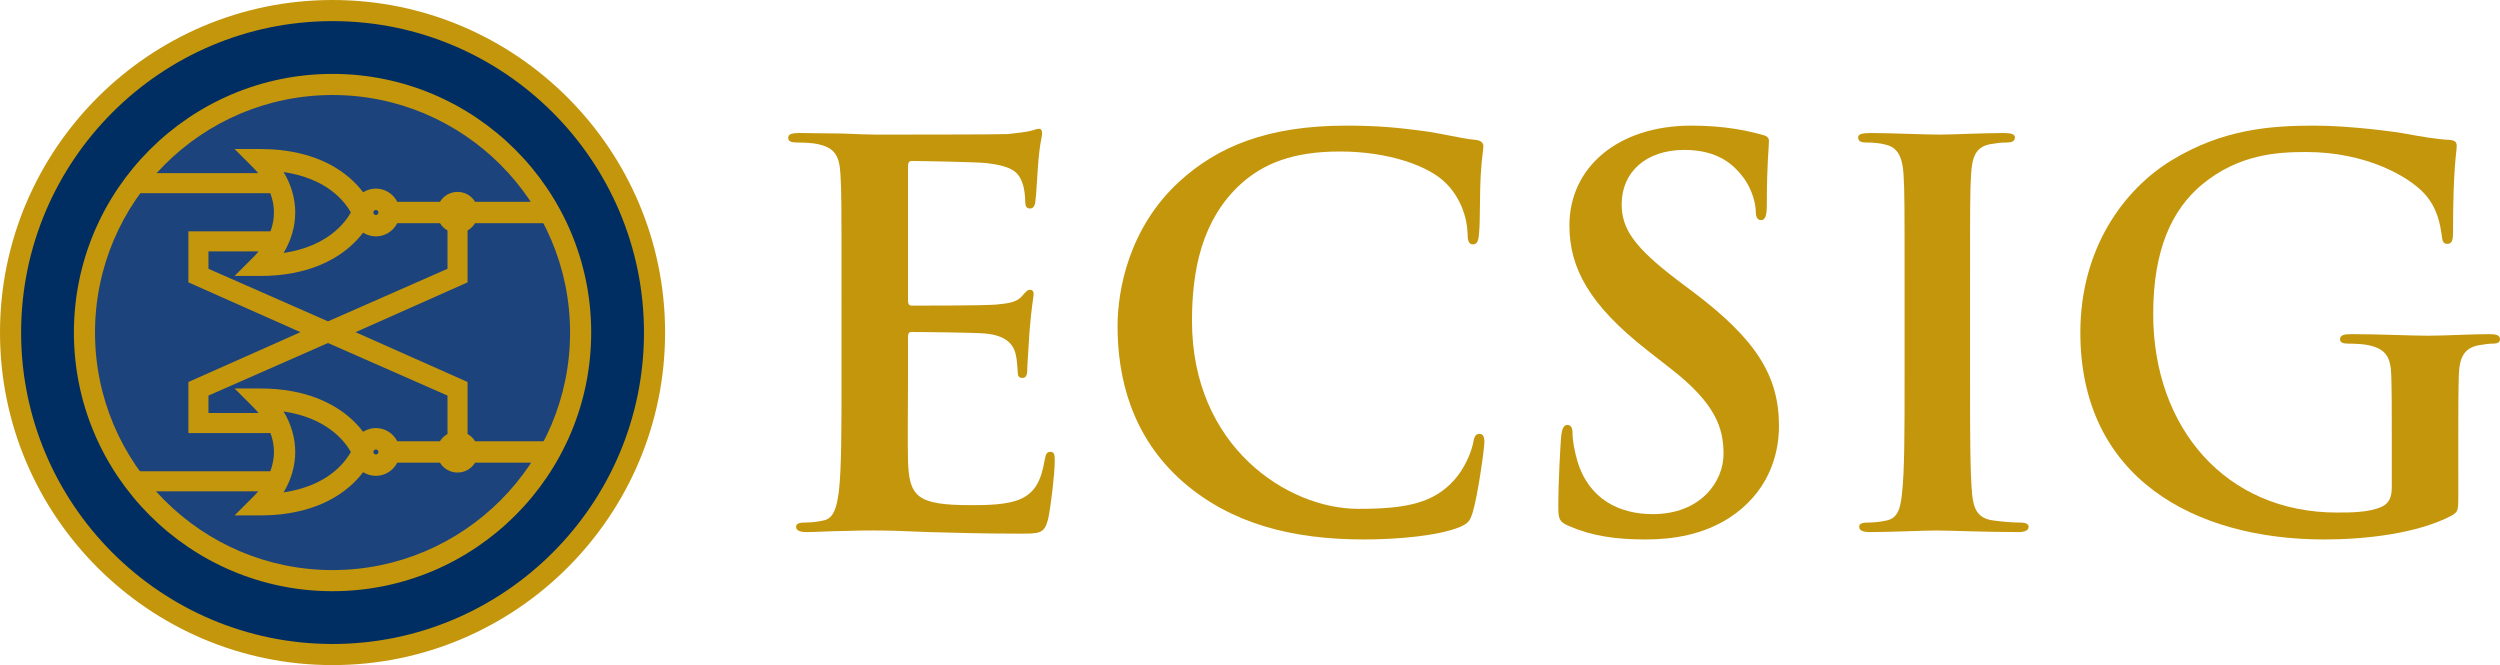 <?xml version="1.0" encoding="utf-8"?>
<!-- Generator: Adobe Illustrator 16.1.0, SVG Export Plug-In . SVG Version: 6.00 Build 0)  -->
<!DOCTYPE svg PUBLIC "-//W3C//DTD SVG 1.0//EN" "http://www.w3.org/TR/2001/REC-SVG-20010904/DTD/svg10.dtd">
<svg version="1.0" xmlns="http://www.w3.org/2000/svg" xmlns:xlink="http://www.w3.org/1999/xlink" x="0px" y="0px"
	 width="1705.024px" height="453.6px" viewBox="0 0 1705.024 453.6" enable-background="new 0 0 1705.024 453.6"
	 xml:space="preserve">
<g id="Layer_3_copy_3">
	<g>
		<path fill="#1D437D" stroke="#C4960C" stroke-width="3.6" stroke-miterlimit="10" d="M226.799,57.599
			c-93.297,0-169.2,75.903-169.2,169.2C57.6,320.097,133.502,396,226.799,396C320.097,396,396,320.097,396,226.799
			C396,133.502,320.097,57.599,226.799,57.599z"/>
		<path fill="#C4960C" d="M313.845,153.735c3.373-0.686,6.05-3.261,6.903-6.569h53.747v-4.5h-53.747
			c-1.001-3.88-4.513-6.75-8.705-6.75s-7.704,2.87-8.705,6.75H267.39c-1.046-5.128-5.591-9-11.023-9
			c-4.001,0-7.511,2.105-9.506,5.261c-2.153-3.614-5.805-8.654-11.616-13.708c-17.63-15.334-41.088-18.553-57.662-18.553h-5.432
			l3.841,3.841c4.039,4.039,7.304,8.266,9.806,12.606H92.322l-1.982,3.6h97.337c5.581,11.804,5.632,24.297,0.144,36.111h-54.286
			v26.474l83.779,37.252l-83.779,37.252v26.521h54.286c5.488,11.815,5.437,24.308-0.144,36.111H88.541l3.6,3.6h93.658
			c-2.502,4.341-5.767,8.567-9.806,12.606l-3.841,3.842h5.432c16.574,0,40.032-3.219,57.662-18.553
			c5.812-5.055,9.463-10.094,11.616-13.709c1.995,3.156,5.505,5.262,9.506,5.262c5.433,0,9.978-3.871,11.023-9h35.948
			c1.001,3.88,4.513,6.75,8.705,6.75s7.704-2.87,8.705-6.75h55.008v-4.5h-55.008c-0.854-3.309-3.53-5.884-6.903-6.569v-35.61
			l-83.778-37.252l83.778-37.252V153.735z M249.634,144.573c0.18-3.562,3.126-6.407,6.732-6.407c3.722,0,6.75,3.028,6.75,6.75
			c0,3.723-3.028,6.75-6.75,6.75c-3.604,0-6.549-2.841-6.732-6.399V144.573z M182.845,111.279
			c15.153,0.658,34.447,4.412,49.238,17.154c8.173,7.04,11.811,14.169,12.843,16.477c-2.235,4.918-16.494,31.716-62.084,33.646
			C200.785,157.681,200.786,132.156,182.845,111.279z M232.083,324.713c-14.791,12.742-34.085,16.496-49.238,17.154
			c17.941-20.877,17.94-46.402-0.003-67.277c45.59,1.931,59.849,28.729,62.084,33.646
			C243.893,310.544,240.255,317.672,232.083,324.713z M256.367,314.981c-3.606,0-6.553-2.846-6.732-6.408v-0.692
			c0.184-3.56,3.129-6.399,6.732-6.399c3.722,0,6.75,3.027,6.75,6.75C263.117,311.953,260.088,314.981,256.367,314.981z
			 M310.246,266.495v32.917c-3.375,0.684-6.054,3.26-6.907,6.569H267.39c-1.046-5.129-5.591-9-11.023-9
			c-4.011,0-7.527,2.115-9.52,5.283c-2.171-3.614-5.851-8.666-11.692-13.733c-9.758-8.462-27.667-18.55-57.572-18.55h-5.432
			l3.841,3.841c4.13,4.13,7.445,8.456,9.968,12.9h-48.825v-20.228l86.555-38.069L310.246,266.495z M223.69,224.672l-86.555-38.068
			v-20.181h48.825c-2.523,4.444-5.838,8.771-9.969,12.901l-3.841,3.841h5.432c29.906,0,47.814-10.088,57.572-18.55
			c5.842-5.067,9.521-10.119,11.692-13.733c1.992,3.167,5.509,5.283,9.52,5.283c5.433,0,9.978-3.871,11.023-9h35.948
			c0.854,3.311,3.532,5.886,6.907,6.57v32.868L223.69,224.672z"/>
		<path fill="#C4960C" d="M159.984,351.521l12.444-12.445c1.308-1.308,2.534-2.644,3.676-4.003H90.053l-13.68-13.68h107.982
			c3.281-8.568,3.321-17.46,0.117-26.031h-55.977v-34.835l76.414-33.978l-76.414-33.978v-34.788h55.977
			c3.204-8.571,3.164-17.463-0.117-26.031H81.812l7.532-13.68h86.76c-1.142-1.359-2.368-2.694-3.676-4.002l-12.446-12.445h17.601
			c17.434,0,42.164,3.434,60.97,19.79c3.875,3.369,6.867,6.752,9.119,9.726c2.558-1.623,5.554-2.516,8.695-2.516
			c6.254,0,11.852,3.607,14.564,9h29.119c2.495-4.109,6.996-6.75,11.993-6.75s9.498,2.641,11.993,6.75h55.499v14.58h-55.51
			c-1.261,2.063-3.038,3.777-5.141,4.962v35.404l-76.414,33.978l76.414,33.978v35.453c2.103,1.184,3.88,2.898,5.141,4.961h56.771
			v14.58h-56.76c-2.495,4.109-6.996,6.75-11.993,6.75s-9.498-2.641-11.993-6.75h-29.119c-2.713,5.394-8.311,9-14.564,9
			c-3.142,0-6.138-0.893-8.695-2.516c-2.252,2.973-5.244,6.355-9.119,9.726c-18.806,16.356-43.536,19.79-60.97,19.79H159.984z
			 M193.416,280.626c10.568,17.663,10.575,37.517,0.015,55.183c11.563-1.718,24.794-5.81,35.361-14.914
			c5.667-4.882,8.902-9.774,10.49-12.649C235.54,301.502,223.484,285.043,193.416,280.626z M254.674,308.405
			c0.087,0.868,0.814,1.536,1.692,1.536c0.943,0,1.71-0.767,1.71-1.71s-0.767-1.71-1.71-1.71c-0.877,0-1.604,0.666-1.692,1.531
			V308.405z M300.061,300.941c1.261-2.064,3.04-3.779,5.145-4.964v-26.193l-81.515-35.853l-81.515,35.853v11.898h34.172
			c-1.211-1.462-2.519-2.896-3.919-4.297l-12.446-12.444h17.601c31.459,0,50.468,10.758,60.874,19.782
			c3.897,3.381,6.91,6.774,9.179,9.754c2.564-1.636,5.574-2.536,8.731-2.536c6.254,0,11.852,3.606,14.564,9H300.061z
			 M223.69,219.167l81.515-35.852v-26.146c-2.104-1.185-3.883-2.899-5.145-4.964h-29.13c-2.713,5.394-8.311,9-14.564,9
			c-3.157,0-6.166-0.9-8.731-2.537c-2.269,2.981-5.281,6.374-9.178,9.755c-10.407,9.024-29.416,19.782-60.875,19.782h-17.601
			l12.447-12.444c1.401-1.401,2.708-2.835,3.919-4.298h-34.172v11.852L223.69,219.167z M193.432,117.337
			c10.559,17.666,10.553,37.52-0.016,55.183c30.068-4.417,42.124-20.876,45.867-27.619c-1.588-2.875-4.823-7.769-10.489-12.649
			C218.225,123.147,204.995,119.055,193.432,117.337z M254.674,145.093c0.089,0.866,0.815,1.532,1.692,1.532
			c0.943,0,1.71-0.767,1.71-1.71c0-0.942-0.767-1.71-1.71-1.71c-0.878,0-1.605,0.668-1.692,1.536V145.093z"/>
		<g>
			<path fill="#002D62" d="M226.799,7.2c-121.088,0-219.6,98.512-219.6,219.6c0,121.089,98.512,219.602,219.6,219.602
				c121.089,0,219.602-98.513,219.602-219.602C446.401,105.711,347.888,7.2,226.799,7.2z M226.799,396
				c-93.297,0-169.2-75.903-169.2-169.201c0-93.297,75.903-169.2,169.2-169.2c93.298,0,169.201,75.903,169.201,169.2
				C396,320.097,320.097,396,226.799,396z"/>
			<path fill="#C4960C" d="M226.799,453.601C101.742,453.601,0,351.858,0,226.799C0,101.742,101.742,0,226.799,0
				c125.059,0,226.802,101.742,226.802,226.8C453.601,351.858,351.858,453.601,226.799,453.601z M226.799,14.4
				C109.682,14.4,14.4,109.681,14.4,226.799s95.282,212.401,212.399,212.401c117.118,0,212.401-95.283,212.401-212.401
				S343.917,14.4,226.799,14.4z M226.799,403.201c-97.267,0-176.4-79.134-176.4-176.401s79.133-176.4,176.4-176.4
				c97.268,0,176.401,79.133,176.401,176.4S324.067,403.201,226.799,403.201z M226.799,64.799c-89.327,0-162,72.673-162,162
				c0,89.328,72.672,162.001,162,162.001c89.328,0,162.001-72.673,162.001-162.001C388.8,137.472,316.127,64.799,226.799,64.799z"/>
		</g>
		<g>
			<path fill="#C4960C" d="M573.917,195.121c0-54.721,0-64.801-0.72-76.32c-0.721-12.24-3.601-18-15.481-20.521
				c-2.879-0.72-9-1.08-14.039-1.08c-3.961,0-6.121-0.72-6.121-3.239c0-2.521,2.521-3.24,7.92-3.24c9.721,0,20.16,0.36,29.161,0.36
				c9.36,0.359,17.641,0.72,22.681,0.72c11.52,0,83.16,0,90-0.36c6.84-0.72,12.6-1.439,15.479-2.16
				c1.801-0.359,3.96-1.439,5.761-1.439c1.8,0,2.159,1.439,2.159,3.24c0,2.52-1.8,6.84-2.88,23.399
				c-0.359,3.601-1.08,19.44-1.8,23.76c-0.359,1.801-1.08,3.96-3.6,3.96c-2.521,0-3.24-1.8-3.24-5.039
				c0-2.521-0.36-8.641-2.16-12.961c-2.52-6.479-6.12-10.8-24.12-12.96c-6.12-0.72-43.92-1.439-51.12-1.439
				c-1.8,0-2.52,1.08-2.52,3.6v91.08c0,2.521,0.359,3.96,2.52,3.96c7.92,0,49.32,0,57.601-0.72c8.64-0.72,14.04-1.8,17.28-5.4
				c2.52-2.88,3.96-4.68,5.76-4.68c1.439,0,2.52,0.72,2.52,2.88s-1.439,7.92-2.88,26.28c-0.36,7.2-1.439,21.6-1.439,24.12
				c0,2.88,0,6.84-3.24,6.84c-2.521,0-3.24-1.439-3.24-3.239c-0.36-3.601-0.36-8.28-1.44-12.961c-1.8-7.199-6.84-12.6-20.159-14.04
				c-6.841-0.72-42.48-1.08-51.12-1.08c-1.801,0-2.16,1.44-2.16,3.601v28.44c0,12.24-0.36,45.359,0,55.8
				c0.72,24.84,6.479,30.24,43.2,30.24c9.359,0,24.479,0,33.84-4.32c9.36-4.319,13.68-11.88,16.2-26.64
				c0.72-3.961,1.439-5.4,3.96-5.4c2.88,0,2.88,2.88,2.88,6.48c0,8.279-2.88,32.76-4.68,39.959
				c-2.521,9.361-5.761,9.361-19.44,9.361c-27,0-46.8-0.721-62.28-1.08c-15.479-0.721-26.64-1.08-37.439-1.08
				c-3.961,0-11.881,0-20.521,0.359c-8.281,0-17.641,0.721-24.84,0.721c-4.682,0-7.201-1.08-7.201-3.601c0-1.8,1.441-2.88,5.76-2.88
				c5.4,0,9.721-0.721,12.961-1.439c7.2-1.44,9-9.361,10.44-19.801c1.8-15.12,1.8-43.561,1.8-76.68V195.121z"/>
			<path fill="#C4960C" d="M806.833,328.68c-35.28-30.959-44.641-71.279-44.641-106.2c0-24.479,7.561-66.96,42.12-98.64
				c25.92-23.76,60.121-38.16,113.761-38.16c22.318,0,35.639,1.439,52.199,3.6c13.68,1.801,25.199,5.04,36,6.12
				c3.961,0.36,5.4,2.16,5.4,4.32c0,2.88-1.08,7.2-1.801,19.8c-0.719,11.88-0.359,31.68-1.08,38.88c-0.359,5.4-1.08,8.28-4.32,8.28
				c-2.879,0-3.6-2.88-3.6-7.92c-0.359-11.16-5.039-23.76-14.039-33.12c-11.881-12.6-39.961-22.32-73.08-22.32
				c-31.32,0-51.84,7.92-67.681,22.32c-26.279,24.12-33.119,58.32-33.119,93.24c0,85.681,65.16,128.16,113.4,128.16
				c32.039,0,51.48-3.6,65.881-20.159c6.119-6.841,10.799-17.281,12.238-23.761c1.08-5.76,1.801-7.2,4.682-7.2
				c2.52,0,3.238,2.521,3.238,5.4c0,4.32-4.318,35.641-7.92,47.88c-1.799,6.12-3.238,7.92-9.359,10.44
				c-14.4,5.76-41.76,8.279-64.801,8.279C880.993,367.92,839.592,357.121,806.833,328.68z"/>
			<path fill="#C4960C" d="M1069.628,358.561c-5.76-2.521-6.84-4.32-6.84-12.24c0-19.801,1.439-41.4,1.801-47.16
				c0.359-5.4,1.439-9.359,4.32-9.359c3.238,0,3.6,3.239,3.6,6.119c0,4.68,1.439,12.24,3.24,18.36
				c7.92,26.64,29.16,36.36,51.479,36.36c32.4,0,48.24-21.961,48.24-41.041c0-17.64-5.398-34.199-35.279-57.6l-16.561-12.96
				c-39.6-30.96-53.279-56.16-53.279-85.32c0-39.6,33.119-68.04,83.16-68.04c23.4,0,38.52,3.6,47.879,6.12
				c3.24,0.72,5.041,1.8,5.041,4.319c0,4.681-1.439,15.12-1.439,43.2c0,7.92-1.08,10.801-3.961,10.801c-2.52,0-3.6-2.16-3.6-6.48
				c0-3.24-1.801-14.4-9.359-23.76c-5.4-6.84-15.842-17.641-39.24-17.641c-26.641,0-42.84,15.48-42.84,37.08
				c0,16.561,8.279,29.16,38.158,51.841l10.08,7.56c43.561,32.76,59.041,57.601,59.041,91.8c0,20.881-7.92,45.721-33.84,62.641
				c-18,11.52-38.16,14.76-57.24,14.76C1101.308,367.92,1085.108,365.401,1069.628,358.561z"/>
			<path fill="#C4960C" d="M1298.942,195.121c0-54.721,0-64.801-0.719-76.32c-0.721-12.24-4.32-18.36-12.24-20.16
				c-3.961-1.08-8.641-1.44-12.961-1.44c-3.6,0-5.76-0.72-5.76-3.6c0-2.16,2.881-2.88,8.641-2.88c13.68,0,36.359,1.08,46.799,1.08
				c9,0,30.24-1.08,43.92-1.08c4.682,0,7.561,0.72,7.561,2.88c0,2.88-2.16,3.6-5.76,3.6s-6.48,0.36-10.801,1.08
				c-9.719,1.801-12.6,7.92-13.318,20.521c-0.721,11.52-0.721,21.6-0.721,76.32v63.36c0,34.92,0,63.359,1.439,78.84
				c1.08,9.72,3.6,16.2,14.4,17.641c5.041,0.719,12.961,1.439,18.359,1.439c3.961,0,5.762,1.08,5.762,2.88
				c0,2.521-2.881,3.601-6.842,3.601c-23.76,0-46.439-1.08-56.16-1.08c-8.279,0-30.959,1.08-45.359,1.08
				c-4.68,0-7.199-1.08-7.199-3.601c0-1.8,1.439-2.88,5.76-2.88c5.4,0,9.721-0.721,12.959-1.439c7.201-1.44,9.361-7.561,10.441-18
				c1.799-15.121,1.799-43.561,1.799-78.48V195.121z"/>
			<path fill="#C4960C" d="M1676.585,338.76c0,9.721-0.361,10.44-4.68,12.961c-23.4,12.24-58.682,16.199-86.762,16.199
				c-88.199,0-166.32-41.76-166.32-141.12c0-57.6,29.881-97.92,62.641-117.72c34.561-20.881,66.6-23.4,96.84-23.4
				c24.84,0,56.521,4.32,63.721,5.76c7.561,1.44,20.16,3.601,28.439,3.96c4.32,0.36,5.041,1.8,5.041,4.32
				c0,3.96-2.52,14.04-2.52,59.04c0,5.76-1.08,7.56-3.961,7.56c-2.52,0-3.24-1.8-3.6-4.68c-1.08-8.28-2.881-19.8-12.24-29.88
				c-10.801-11.521-39.6-28.08-80.281-28.08c-19.799,0-46.08,1.44-71.279,22.32c-20.16,16.92-33.119,43.92-33.119,88.2
				c0,77.399,49.318,135.36,125.279,135.36c9.359,0,21.961,0,30.6-3.961c5.4-2.52,6.84-7.199,6.84-13.319v-33.84
				c0-18.001,0-31.681-0.359-42.48c-0.359-12.24-3.6-18-15.48-20.52c-2.879-0.721-9-1.08-14.039-1.08c-3.24,0-5.4-0.721-5.4-2.881
				c0-2.879,2.52-3.6,7.561-3.6c18.719,0,41.398,1.08,52.199,1.08c11.16,0,30.24-1.08,42.121-1.08c4.68,0,7.199,0.721,7.199,3.6
				c0,2.16-2.16,2.881-4.68,2.881c-2.881,0-5.4,0.359-9.721,1.08c-9.719,1.8-13.32,7.92-13.68,20.52
				c-0.359,10.8-0.359,25.2-0.359,43.2V338.76z"/>
		</g>
	</g>
</g>
<g id="Layer_7" display="none">
	<path display="inline" d="M939.559,153.736c3.373-0.685,6.05-3.26,6.903-6.569h53.747v-4.5h-53.747
		c-1.001-3.88-4.513-6.75-8.705-6.75s-7.704,2.87-8.705,6.75h-35.948c-1.046-5.128-5.591-9-11.023-9
		c-4.001,0-7.511,2.105-9.506,5.261c-2.153-3.614-5.805-8.654-11.616-13.708c-17.63-15.333-41.088-18.552-57.662-18.552h-5.432
		l3.841,3.841c4.039,4.039,7.304,8.266,9.806,12.606h-93.476l-1.982,3.6h97.337c5.581,11.804,5.632,24.296,0.144,36.111h-54.286
		v26.473l83.779,37.252l-83.779,37.252v26.521h54.286c5.488,11.815,5.437,24.308-0.144,36.111h-99.137l3.6,3.6h93.658
		c-2.502,4.341-5.767,8.567-9.806,12.606l-3.841,3.842h5.432c16.574,0,40.032-3.219,57.662-18.553
		c5.812-5.055,9.463-10.094,11.616-13.709c1.995,3.156,5.505,5.262,9.506,5.262c5.433,0,9.978-3.871,11.023-9h35.948
		c1.001,3.88,4.513,6.75,8.705,6.75s7.704-2.87,8.705-6.75h55.008v-4.5h-55.008c-0.854-3.309-3.53-5.884-6.903-6.569v-35.61
		L855.78,226.55l83.778-37.252V153.736z M875.348,144.574c0.18-3.562,3.126-6.407,6.732-6.407c3.722,0,6.75,3.028,6.75,6.75
		s-3.028,6.75-6.75,6.75c-3.604,0-6.549-2.841-6.732-6.4V144.574z M808.558,111.28c15.153,0.658,34.447,4.412,49.238,17.154
		c8.173,7.041,11.811,14.169,12.843,16.477c-2.235,4.918-16.494,31.716-62.084,33.646
		C826.499,157.682,826.499,132.157,808.558,111.28z M857.796,324.714c-14.791,12.742-34.085,16.496-49.238,17.154
		c17.941-20.877,17.94-46.402-0.003-67.277c45.59,1.931,59.849,28.729,62.084,33.646
		C869.606,310.545,865.969,317.673,857.796,324.714z M882.08,314.982c-3.606,0-6.553-2.846-6.732-6.408v-0.692
		c0.184-3.56,3.129-6.399,6.732-6.399c3.722,0,6.75,3.027,6.75,6.75C888.83,311.954,885.802,314.982,882.08,314.982z
		 M935.959,266.496v32.917c-3.375,0.684-6.054,3.26-6.907,6.569h-35.948c-1.046-5.129-5.591-9-11.023-9
		c-4.011,0-7.527,2.115-9.52,5.283c-2.171-3.614-5.851-8.666-11.692-13.733c-9.758-8.462-27.667-18.55-57.572-18.55h-5.432
		l3.841,3.841c4.13,4.13,7.445,8.456,9.968,12.9h-48.825v-20.228l86.555-38.069L935.959,266.496z M849.404,224.674l-86.555-38.069
		v-20.18h48.825c-2.523,4.444-5.838,8.771-9.969,12.901l-3.841,3.841h5.432c29.906,0,47.814-10.088,57.572-18.55
		c5.842-5.067,9.521-10.119,11.692-13.733c1.992,3.167,5.509,5.284,9.52,5.284c5.433,0,9.978-3.872,11.023-9h35.948
		c0.854,3.31,3.532,5.885,6.907,6.57v32.868L849.404,224.674z"/>
	<path display="inline" d="M939.559,153.736c3.373-0.685,6.05-3.26,6.903-6.569h53.747v-4.5h-53.747
		c-1.001-3.88-4.513-6.75-8.705-6.75s-7.704,2.87-8.705,6.75h-35.948c-1.046-5.128-5.591-9-11.023-9
		c-4.001,0-7.511,2.105-9.506,5.261c-2.153-3.614-5.805-8.654-11.616-13.708c-17.63-15.333-41.088-18.552-57.662-18.552h-5.432
		l3.841,3.841c4.039,4.039,7.304,8.266,9.806,12.606h-93.476l-1.982,3.6h97.337c5.581,11.804,5.632,24.296,0.144,36.111h-54.286
		v26.473l83.779,37.252l-83.779,37.252v26.521h54.286c5.488,11.815,5.437,24.308-0.144,36.111h-99.137l3.6,3.6h93.658
		c-2.502,4.341-5.767,8.567-9.806,12.606l-3.841,3.842h5.432c16.574,0,40.032-3.219,57.662-18.553
		c5.812-5.055,9.463-10.094,11.616-13.709c1.995,3.156,5.505,5.262,9.506,5.262c5.433,0,9.978-3.871,11.023-9h35.948
		c1.001,3.88,4.513,6.75,8.705,6.75s7.704-2.87,8.705-6.75h55.008v-4.5h-55.008c-0.854-3.309-3.53-5.884-6.903-6.569v-35.61
		L855.78,226.55l83.778-37.252V153.736z M875.348,144.574c0.18-3.562,3.126-6.407,6.732-6.407c3.722,0,6.75,3.028,6.75,6.75
		s-3.028,6.75-6.75,6.75c-3.604,0-6.549-2.841-6.732-6.4V144.574z M808.558,111.28c15.153,0.658,34.447,4.412,49.238,17.154
		c8.173,7.041,11.811,14.169,12.843,16.477c-2.235,4.918-16.494,31.716-62.084,33.646
		C826.499,157.682,826.499,132.157,808.558,111.28z M857.796,324.714c-14.791,12.742-34.085,16.496-49.238,17.154
		c17.941-20.877,17.94-46.402-0.003-67.277c45.59,1.931,59.849,28.729,62.084,33.646
		C869.606,310.545,865.969,317.673,857.796,324.714z M882.08,314.982c-3.606,0-6.553-2.846-6.732-6.408v-0.692
		c0.184-3.56,3.129-6.399,6.732-6.399c3.722,0,6.75,3.027,6.75,6.75C888.83,311.954,885.802,314.982,882.08,314.982z
		 M935.959,266.496v32.917c-3.375,0.684-6.054,3.26-6.907,6.569h-35.948c-1.046-5.129-5.591-9-11.023-9
		c-4.011,0-7.527,2.115-9.52,5.283c-2.171-3.614-5.851-8.666-11.692-13.733c-9.758-8.462-27.667-18.55-57.572-18.55h-5.432
		l3.841,3.841c4.13,4.13,7.445,8.456,9.968,12.9h-48.825v-20.228l86.555-38.069L935.959,266.496z M849.404,224.674l-86.555-38.069
		v-20.18h48.825c-2.523,4.444-5.838,8.771-9.969,12.901l-3.841,3.841h5.432c29.906,0,47.814-10.088,57.572-18.55
		c5.842-5.067,9.521-10.119,11.692-13.733c1.992,3.167,5.509,5.284,9.52,5.284c5.433,0,9.978-3.872,11.023-9h35.948
		c0.854,3.31,3.532,5.885,6.907,6.57v32.868L849.404,224.674z"/>
</g>
</svg>
